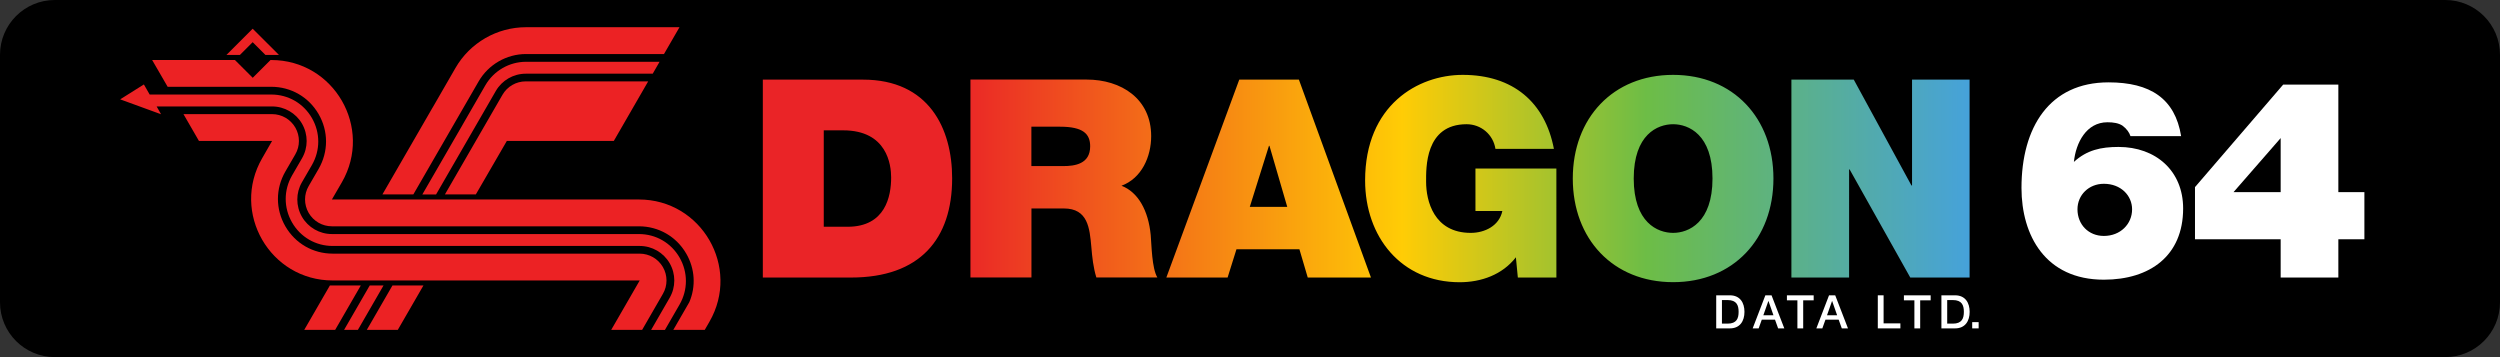 <?xml version="1.0" encoding="utf-8"?>
<!-- Generator: Adobe Illustrator 25.0.0, SVG Export Plug-In . SVG Version: 6.00 Build 0)  -->
<svg version="1.1" id="Layer_1" xmlns="http://www.w3.org/2000/svg" xmlns:xlink="http://www.w3.org/1999/xlink" x="0px" y="0px"
	 viewBox="0 0 3840 548.5" style="enable-background:new 0 0 3840 548.5;" xml:space="preserve">
<rect x="0" y="0" width="3840" height="548.5" fill="#333333" stroke="none"/>
<style type="text/css">
	.st0{fill:#EC2224;}
	.st1{fill:#FFFFFF;}
	.st2{fill:url(#SVGID_1_);}
	.st3{fill:url(#SVGID_2_);}
	.st4{fill:url(#SVGID_3_);}
	.st5{fill:url(#SVGID_4_);}
	.st6{fill:url(#SVGID_5_);}
	.st7{fill:url(#SVGID_6_);}
	.st8{fill:url(#SVGID_7_);}
	.st9{fill:url(#SVGID_8_);}
	.st10{fill:url(#SVGID_9_);}
	.st11{fill:url(#SVGID_10_);}
	.st12{fill:url(#SVGID_11_);}
	.st13{fill:url(#SVGID_12_);}
	.st14{fill:url(#SVGID_13_);}
	.st15{fill:url(#SVGID_14_);}
	.st16{fill:url(#SVGID_15_);}
	.st17{fill:url(#SVGID_16_);}
	.st18{fill:url(#SVGID_17_);}
	.st19{fill:url(#SVGID_18_);}
	.st20{fill:url(#SVGID_19_);}
	.st21{fill:url(#SVGID_20_);}
	.st22{fill:url(#SVGID_21_);}
	.st23{fill:url(#SVGID_22_);}
	.st24{fill:url(#SVGID_23_);}
	.st25{fill:url(#SVGID_24_);}
	.st26{fill:url(#SVGID_25_);}
	.st27{fill:url(#SVGID_26_);}
	.st28{fill:url(#SVGID_27_);}
	.st29{fill:url(#SVGID_28_);}
	.st30{fill:url(#SVGID_29_);}
	.st31{fill:url(#SVGID_30_);}
	.st32{fill:url(#SVGID_31_);}
	.st33{fill:url(#SVGID_32_);}
	.st34{fill:url(#SVGID_33_);}
	.st35{fill:url(#SVGID_34_);}
	.st36{fill:url(#SVGID_35_);}
	.st37{fill:url(#SVGID_36_);}
	.st38{fill:url(#SVGID_37_);}
	.st39{fill:url(#SVGID_38_);}
</style>
<g>
	<path d="M3755.8,548.5H84.2C37.7,548.5,0,510.8,0,464.3V84.2C0,37.7,37.7,0,84.2,0h3671.6c46.5,0,84.2,37.7,84.2,84.2v380.1
		C3840,510.8,3802.3,548.5,3755.8,548.5z"/>
	<g>
		<polygon class="st0" points="589.1,438.5 549.7,506.7 528.5,506.7 567.9,438.5 		"/>
		<path class="st0" d="M669.8,298.7l91.8-159c9.5-16.4,27-26.5,46-26.5h195l10.5-18.3H879.4l-71.4,0c-25.7,0-49.6,13.8-62.5,36.1
			l-34.6,60l-1,1.8l-61.2,105.9H669.8z"/>
		<g>
			<path class="st0" d="M1043.7,41.8l-164.3,0l0,0H808c-44.7,0-86.1,23.9-108.4,62.6l-34.6,60l-1.1,1.8l-76.5,132.4h47.5L735.2,125
				c15-25.9,42.9-42,72.8-42h211.9L1043.7,41.8z"/>
			<path class="st0" d="M778.5,216.5h164.3l52.8-91.5H807.5c-14.7,0-28.3,7.8-35.7,20.6l-88.4,153h47.5L778.5,216.5z"/>
			<polygon class="st0" points="650.4,438.5 611,506.7 563.4,506.7 602.8,438.5 			"/>
			<polygon class="st0" points="506.7,438.5 467.3,506.7 514.8,506.7 554.2,438.5 			"/>
		</g>
		<path class="st0" d="M305.6,216.5h112.3L402.7,243c-48.2,83.5,12,187.8,108.4,187.8h0l471.5,0l-43.8,75.9h47.5l31.9-55.3
			c7.4-12.7,7.4-28.4,0-41.2c-7.4-12.7-20.9-20.6-35.7-20.6H511.1c-30.4,0-57.6-15.7-72.8-42c-15.2-26.3-15.2-57.7,0-84.1l15.3-26.4
			c7.4-12.7,7.4-28.4,0-41.2c-7.4-12.7-20.9-20.6-35.7-20.6H281.8L305.6,216.5z"/>
		<path class="st0" d="M257.5,133.3h159.1c30.4,0,57.6,15.7,72.8,42c15.2,26.3,15.2,57.7,0,84.1l-15.3,26.4
			c-7.4,12.7-7.4,28.4,0,41.2c7.4,12.7,20.9,20.6,35.7,20.6l471.5,0c30.4,0,57.6,15.7,72.8,42c13.4,23.2,15,50.4,4.7,74.5
			l-24.6,42.6h48.3l7.2-12.5c48.2-83.5-12.1-187.8-108.4-187.8l-254.6,0H583l-73.2,0l15.3-26.4c48.2-83.5-12-187.8-108.4-187.8h-1.2
			l-27.3,27.3l-27.3-27.3H233.7L257.5,133.3z"/>
		<g>
			<polygon class="st0" points="368.5,84.4 388.1,64.8 407.7,84.4 428.5,84.4 388.1,44.1 347.8,84.4 			"/>
		</g>
		<path class="st0" d="M247.4,175.5l-62.8-22.9l36.4-22.9l8.9,15.5h186.7c26.1,0,49.5,13.5,62.5,36.1c13,22.6,13,49.6,0,72.2
			l-15.3,26.4c-9.5,16.4-9.5,36.6,0,53.1c9.5,16.4,27,26.5,46,26.5l471.5,0c26.1,0,49.5,13.5,62.5,36.1c13,22.6,13,49.6,0,72.2
			l-22.5,39h-21.2l28.5-49.4c9.5-16.4,9.5-36.6,0-53.1c-9.5-16.4-27-26.5-46-26.5H654.8H511.1c-26.1,0-49.5-13.5-62.5-36.1
			c-13-22.6-13-49.6,0-72.2l15.3-26.4c9.5-16.4,9.5-36.6,0-53.1c-9.5-16.4-27-26.5-46-26.5H240.6L247.4,175.5z"/>
	</g>
	<g>
		<g>
			<path class="st1" d="M2636.1,453.6h21c15.6,0,22.4,11.4,22.4,25.4s-6.8,25.4-22.4,25.4h-21V453.6z M2644.9,497.1h8.7
				c13.9,0,16.9-8,16.9-18.1s-3-18.1-16.9-18.1h-8.7V497.1z"/>
			<path class="st1" d="M2711.6,453.6h9.5l19.6,50.8h-9.5l-4.8-13.4h-20.3l-4.8,13.4h-9.2L2711.6,453.6z M2708.5,484.2h15.5
				l-7.6-21.8h-0.2L2708.5,484.2z"/>
			<path class="st1" d="M2744.7,453.6h41.1v7.7h-16.1v43.1h-8.9v-43.1h-16.1V453.6z"/>
			<path class="st1" d="M2809.4,453.6h9.5l19.6,50.8h-9.5l-4.8-13.4h-20.3l-4.8,13.4h-9.2L2809.4,453.6z M2806.3,484.2h15.5
				l-7.6-21.8h-0.2L2806.3,484.2z"/>
			<path class="st1" d="M2884.3,453.6h8.9v43.1h25.8v7.7h-34.7V453.6z"/>
			<path class="st1" d="M2924.4,453.6h41.1v7.7h-16.1v43.1h-8.9v-43.1h-16.1V453.6z"/>
			<path class="st1" d="M2982,453.6h21c15.6,0,22.4,11.4,22.4,25.4s-6.8,25.4-22.4,25.4h-21V453.6z M2990.9,497.1h8.7
				c13.9,0,16.9-8,16.9-18.1s-3-18.1-16.9-18.1h-8.7V497.1z"/>
			<path class="st1" d="M3029.3,494.8h9.9v9.6h-9.9V494.8z"/>
		</g>
		<g>
			<g>
				<linearGradient id="SVGID_1_" gradientUnits="userSpaceOnUse" x1="1171.646" y1="274.255" x2="3025.437" y2="274.255">
					<stop  offset="0.16" style="stop-color:#EA2427"/>
					<stop  offset="0.53" style="stop-color:#FFCC05"/>
					<stop  offset="0.732" style="stop-color:#6DBD46"/>
					<stop  offset="1" style="stop-color:#46A2DA"/>
				</linearGradient>
				<path class="st2" d="M1325.4,122.3h-153.7v304h135.4c106,0,155.4-59.2,155.4-152.4C1462.5,197.2,1426.7,122.3,1325.4,122.3z
					 M1301.9,348.3h-36.6V200.2h29.8c67.7,0,73.7,53.2,73.7,72.4C1368.8,301.1,1360.3,348.3,1301.9,348.3z M1722.6,285.3
					c31.1-11.5,45.6-44.7,45.6-76.2c0-57.5-46-86.9-99.2-86.9h-178.4v304h93.7v-106h49.8c37,0,39.6,30.2,42.2,59.2
					c1.3,15.8,3,31.5,7.7,46.8h93.7c-8.5-14.1-8.9-50.2-10.2-65.1C1763.9,323.2,1748.1,295.1,1722.6,285.3z M1633.2,255.1h-49v-60.5
					h43.9c35.8,0,46.4,11.1,46.4,30.2C1674.5,252.1,1650.6,255.1,1633.2,255.1z M1903.5,122.3l-112,304h94.1l13.6-43.4h96.7
					l12.8,43.4h97.1l-110.7-304H1903.5z M1919.7,317.7l29.4-93.7h0.8l27.3,93.7H1919.7z M2266.3,324.1h41.3
					c-4.7,22.6-26.8,33.6-48.5,33.6c-57.1,0-68.6-49.8-68.6-78.3c0-20.9-2.1-88.6,62.2-88.6c22.1,0,40.9,15.8,44.3,37.9h89.8
					c-13.6-71.5-62.6-113.7-140.1-113.7c-68.6,0-149.9,46.4-149.9,162.2c0,86.4,55.3,156.3,145.2,156.3c33.2,0,65.6-11.5,86.4-38.3
					l3,31.1h59.2V258.9h-124.3V324.1z M2569.9,115c-92.4,0-154.1,66.4-154.1,159.2s61.7,159.2,154.1,159.2
					c92.4,0,154.1-66.4,154.1-159.2S2662.3,115,2569.9,115z M2569.9,357.7c-23.8,0-60.5-15.8-60.5-83.5s36.6-83.4,60.5-83.4
					c23.8,0,60.5,15.8,60.5,83.4S2593.7,357.7,2569.9,357.7z M2936.9,122.3v162.6h-0.9l-88.6-162.6h-95.8v304h88.6V260.2h0.8
					l93.2,166.1h91.1v-304H2936.9z"/>
			</g>
		</g>
		<g>
			<path class="st1" d="M3272.4,209.1c-1.7-5.5-6-11.5-12.4-16.2c-6-3.8-13.6-5.1-23-5.1c-32.4,0-48.5,31.5-51.5,60.9
				c20-18.3,41.7-23,68.6-23c57.1,0,99.2,36.6,99.2,94.5c0,72.8-51.1,109.4-121.8,109.4c-89.8,0-126.5-68.1-126.5-140.9
				c0-93.2,43-162.2,133.7-162.2c63.9,0,102.2,24.7,111.5,82.6H3272.4z M3191,321.5c0,23.4,17,40.9,40.5,40.9
				c25.5,0,43.4-18.3,43.4-40.9c0-20.9-17-39.2-43.4-39.2C3208.5,282.3,3191,299.4,3191,321.5z"/>
			<path class="st1" d="M3503.1,367.5h-131.6v-80.1L3507,129.9h84.7v165.2h40v72.4h-40v58.8h-88.6V367.5z M3430.7,295.1h72.4v-83
				L3430.7,295.1z"/>
		</g>
	</g>
</g>
</svg>
